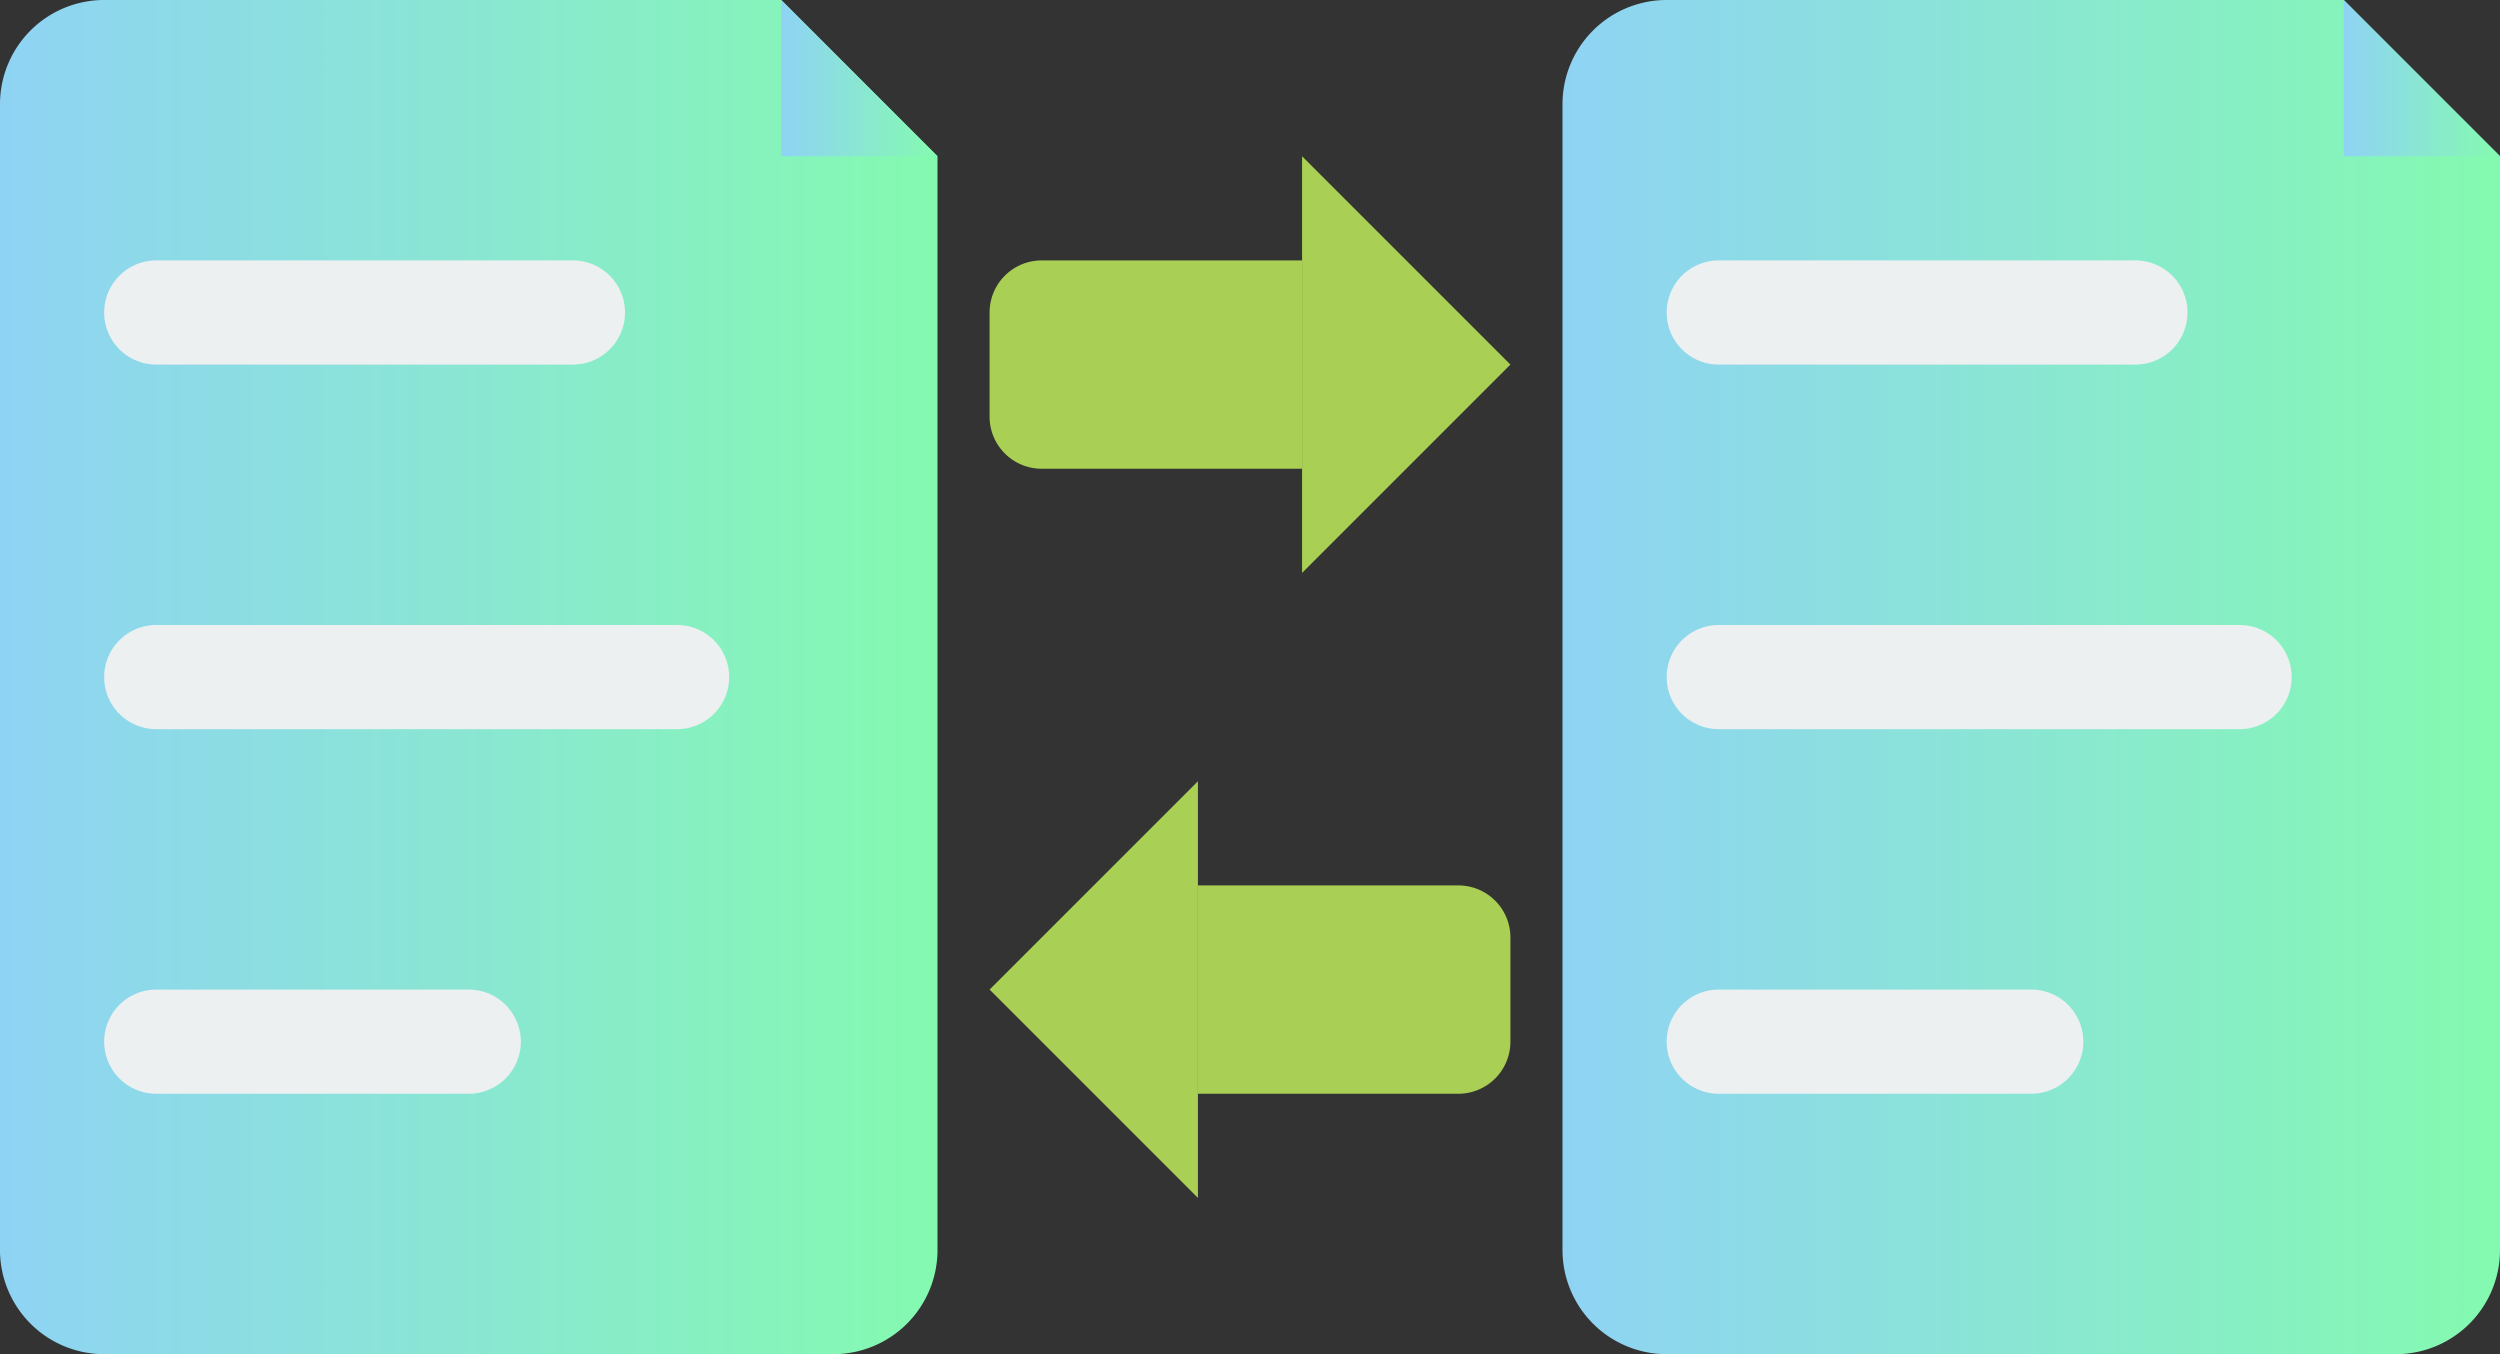 <svg xmlns="http://www.w3.org/2000/svg" xmlns:xlink="http://www.w3.org/1999/xlink" viewBox="0 0 48 26"><rect x="0" y="0" width="48" height="26" fill="#333333" stroke="none"/><defs><style>.cls-1{fill:url(#New_Gradient_Swatch_1);}.cls-2{fill:url(#New_Gradient_Swatch_1-2);}.cls-3{fill:#ecf0f1;}.cls-4{fill:url(#New_Gradient_Swatch_1-3);}.cls-5{fill:url(#New_Gradient_Swatch_1-4);}.cls-6{fill:#a9cf54;}</style><linearGradient id="New_Gradient_Swatch_1" y1="13" x2="18" y2="13" gradientUnits="userSpaceOnUse"><stop offset="0" stop-color="#8fd3f4"/><stop offset="1" stop-color="#84fab0"/></linearGradient><linearGradient id="New_Gradient_Swatch_1-2" x1="15" y1="1.5" y2="1.5" xlink:href="#New_Gradient_Swatch_1"/><linearGradient id="New_Gradient_Swatch_1-3" x1="30" y1="13" x2="48" y2="13" xlink:href="#New_Gradient_Swatch_1"/><linearGradient id="New_Gradient_Swatch_1-4" x1="45" y1="1.5" x2="48" y2="1.5" xlink:href="#New_Gradient_Swatch_1"/></defs><g id="Layer_2" data-name="Layer 2"><g id="Layer_1-2" data-name="Layer 1"><g id="_05_transaction" data-name="05_transaction"><path class="cls-1" d="M16,26H2a2,2,0,0,1-2-2V2A2,2,0,0,1,2,0H15l3,3V24A2,2,0,0,1,16,26Z"/><polygon class="cls-2" points="15 3 18 3 15 0 15 3"/><path class="cls-3" d="M11,7H3A1,1,0,0,1,3,5h8a1,1,0,0,1,0,2Z"/><path class="cls-3" d="M13,14H3a1,1,0,0,1,0-2H13a1,1,0,0,1,0,2Z"/><path class="cls-3" d="M9,21H3a1,1,0,0,1,0-2H9a1,1,0,0,1,0,2Z"/><path class="cls-4" d="M46,26H32a2,2,0,0,1-2-2V2a2,2,0,0,1,2-2H45l3,3V24A2,2,0,0,1,46,26Z"/><polygon class="cls-5" points="45 3 48 3 45 0 45 3"/><path class="cls-3" d="M41,7H33a1,1,0,0,1,0-2h8a1,1,0,0,1,0,2Z"/><path class="cls-3" d="M43,14H33a1,1,0,0,1,0-2H43a1,1,0,0,1,0,2Z"/><path class="cls-3" d="M39,21H33a1,1,0,0,1,0-2h6a1,1,0,0,1,0,2Z"/><path class="cls-6" d="M19,6V8a1,1,0,0,0,1,1h5V5H20A1,1,0,0,0,19,6Z"/><polygon class="cls-6" points="25 3 25 11 29 7 25 3"/><path class="cls-6" d="M29,18v2a1,1,0,0,1-1,1H23V17h5A1,1,0,0,1,29,18Z"/><polygon class="cls-6" points="23 15 23 23 19 19 23 15"/></g></g></g></svg>